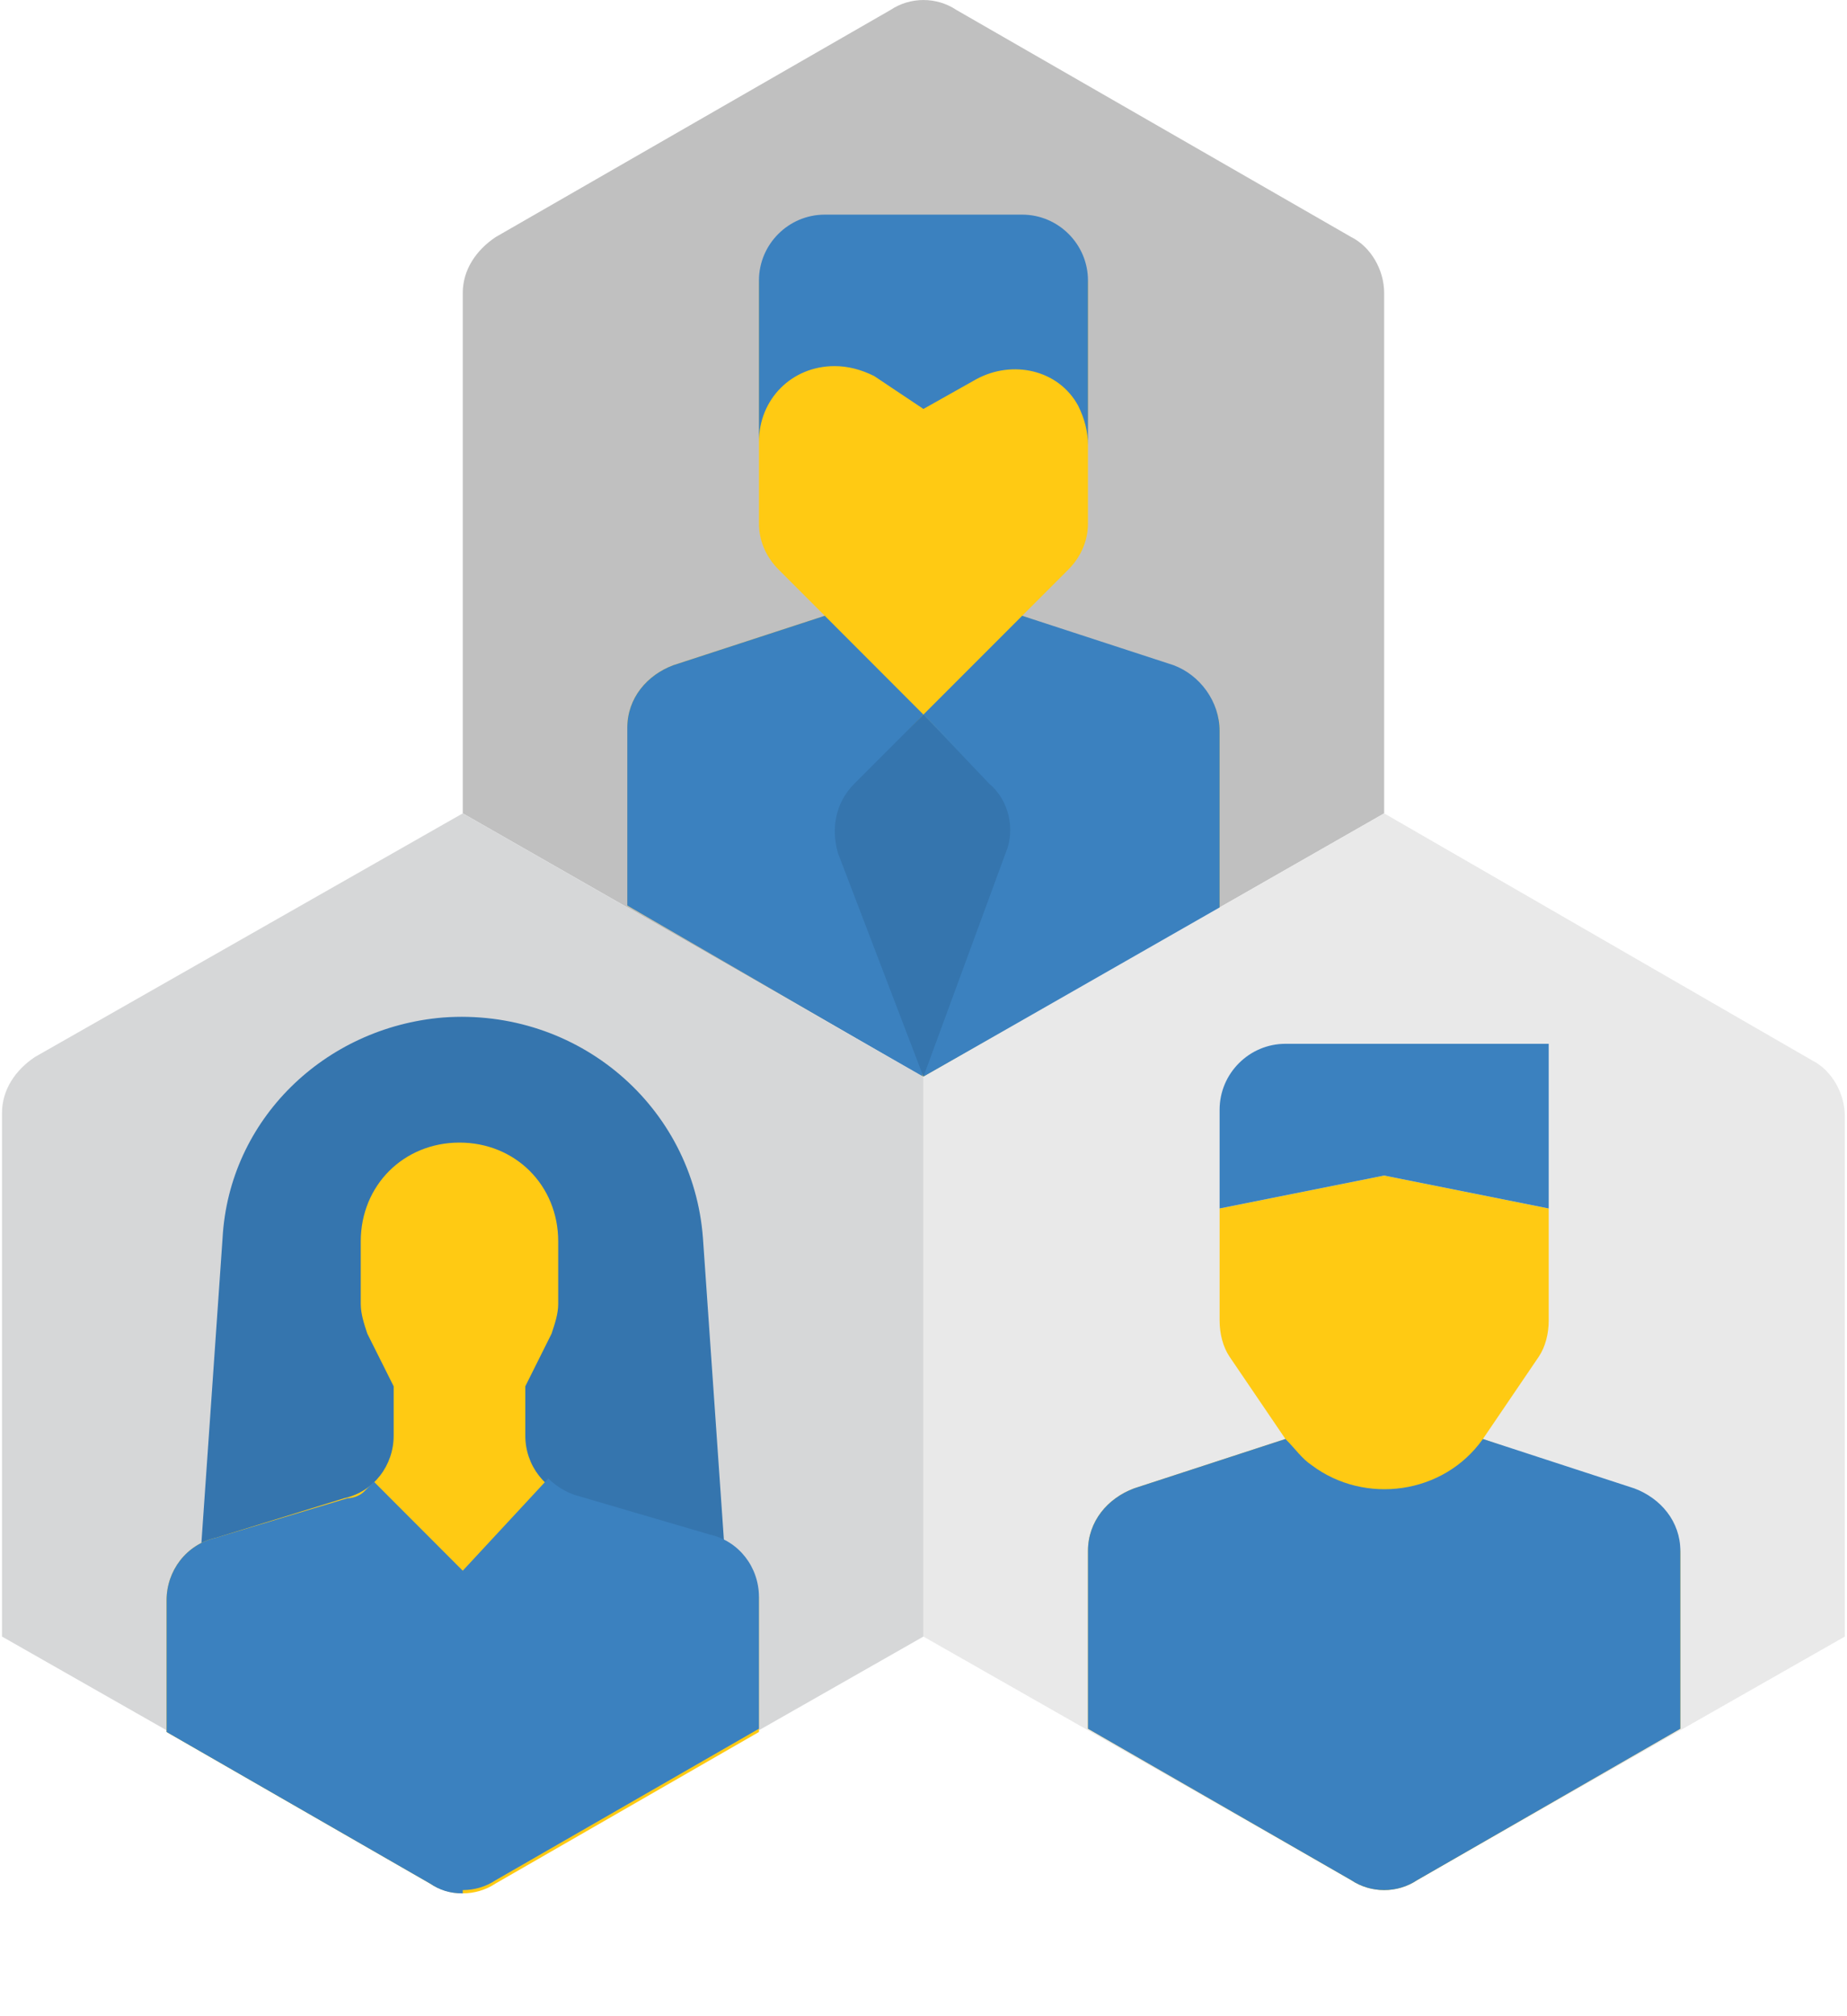 <?xml version="1.0" encoding="UTF-8"?>
<svg width="22px" height="24px" viewBox="0 0 22 24" version="1.1" xmlns="http://www.w3.org/2000/svg" xmlns:xlink="http://www.w3.org/1999/xlink">
    <title>31AF35E6-54B4-45E9-85B0-33213FB581E8@2x</title>
    <g id="Dokodemo-Web-Profile" stroke="none" stroke-width="1" fill="none" fill-rule="evenodd">
        <g id="icons" transform="translate(-77, -32)">
            <g id="department-(1)" transform="translate(77, 32)">
                <path d="M16.487,3.488 C16.487,3.214 16.33,2.94 16.095,2.822 L11.391,0.118 C11.156,-0.039 10.843,-0.039 10.608,0.118 L5.904,2.822 C5.669,2.979 5.512,3.214 5.512,3.488 L5.512,9.682 L10.999,12.817 L16.487,9.682 L16.487,3.488 Z" id="Path" fill="#C0C0C0" fill-rule="nonzero"></path>
                <path d="M10.999,12.817 L14.527,10.818 L14.527,8.702 C14.527,8.349 14.292,8.074 13.978,7.957 L12.175,7.33 L12.724,6.781 C12.881,6.624 12.959,6.428 12.959,6.232 L12.959,3.41 C12.959,2.979 12.607,2.626 12.175,2.626 L9.824,2.626 C9.392,2.626 9.04,2.979 9.04,3.41 L9.04,6.232 C9.04,6.428 9.118,6.624 9.275,6.781 L9.824,7.33 L8.021,7.918 C7.707,8.035 7.472,8.31 7.472,8.662 L7.472,10.779 L10.999,12.817 Z" id="Path" fill="#FFCA13" fill-rule="nonzero"></path>
                <path d="M9.04,5.26 C9.04,4.75 9.432,4.358 9.941,4.358 C10.098,4.358 10.255,4.398 10.412,4.476 L10.999,4.868 L11.627,4.515 C12.058,4.28 12.607,4.398 12.842,4.829 C12.92,4.986 12.959,5.142 12.959,5.299 L12.959,3.339 C12.959,2.908 12.607,2.555 12.175,2.555 L9.824,2.555 C9.392,2.555 9.04,2.908 9.04,3.339 L9.04,5.26 Z" id="Path" fill="#3B81BF" fill-rule="nonzero"></path>
                <path d="M13.978,7.918 L12.175,7.33 L10.999,8.506 L11.823,9.329 C12.058,9.564 12.097,9.878 12.019,10.152 L10.999,12.817 L14.527,10.818 L14.527,8.702 C14.527,8.349 14.292,8.035 13.978,7.918 L13.978,7.918 Z" id="Path" fill="#3B81BF" fill-rule="nonzero"></path>
                <path d="M10.989,10.386 C10.871,10.112 9.98,9.525 10.216,9.329 L10.999,8.506 L9.824,7.33 L8.021,7.918 C7.707,8.035 7.472,8.31 7.472,8.662 L7.472,10.779 L10.989,12.817 L10.989,10.386 Z" id="Path" fill="#3B81BF" fill-rule="nonzero"></path>
                <polygon id="Path-2" fill="#3B81BF" points="11 8.506 11 12.817 12.628 10.105"></polygon>
                <path d="M10.999,8.506 L10.176,9.329 C9.941,9.564 9.902,9.878 9.98,10.152 L10.999,12.817 L11.979,10.152 C12.097,9.878 12.019,9.525 11.783,9.329 L10.999,8.506 Z" id="Path" fill="#3575AE" fill-rule="nonzero"></path>
                <path d="M10.999,19.481 L10.999,12.817 L5.512,9.682 L0.416,12.582 C0.181,12.739 0.024,12.974 0.024,13.248 L0.024,19.481 L5.12,22.381 C5.355,22.538 5.669,22.538 5.904,22.381 L10.999,19.481 Z" id="Path" fill="#D6D7D8" fill-rule="nonzero"></path>
                <path d="M8.373,14.738 C8.256,13.17 6.884,11.994 5.277,12.112 C3.866,12.229 2.729,13.327 2.651,14.738 L2.376,18.697 L8.648,18.697 L8.373,14.738 Z" id="Path" fill="#3575AE" fill-rule="nonzero"></path>
                <path d="M8.452,18.305 L6.845,17.834 C6.492,17.756 6.257,17.442 6.257,17.09 L6.257,16.502 L6.57,15.875 C6.609,15.757 6.649,15.639 6.649,15.522 L6.649,14.777 C6.649,14.111 6.139,13.601 5.473,13.601 C4.807,13.601 4.297,14.111 4.297,14.777 L4.297,15.522 C4.297,15.639 4.336,15.757 4.375,15.875 L4.689,16.502 L4.689,17.09 C4.689,17.442 4.454,17.756 4.101,17.834 L2.572,18.305 C2.22,18.383 1.984,18.697 1.984,19.049 L1.984,20.617 L5.12,22.42 C5.355,22.577 5.669,22.577 5.904,22.42 L9.04,20.617 L9.04,19.049 C9.04,18.697 8.804,18.383 8.452,18.305 L8.452,18.305 Z" id="Path" fill="#FFCA13" fill-rule="nonzero"></path>
                <path d="M4.454,17.638 C4.415,17.678 4.375,17.717 4.336,17.756 C4.297,17.795 4.219,17.834 4.14,17.834 L2.572,18.305 C2.22,18.383 1.984,18.697 1.984,19.049 L1.984,20.617 L5.12,22.42 C5.238,22.499 5.355,22.538 5.512,22.538 L5.512,18.697 L4.454,17.638 Z" id="Path" fill="#3B81BF" fill-rule="nonzero"></path>
                <path d="M4.336,21.95 L5.12,22.381 C5.355,22.538 5.669,22.538 5.904,22.381 L9.04,20.578 L9.04,19.01 C9.04,18.657 8.804,18.344 8.452,18.266 L6.845,17.795 C6.727,17.756 6.609,17.678 6.531,17.599 L5.512,18.697 L4.336,19.873 L4.336,21.95 Z" id="Path" fill="#3B81BF" fill-rule="nonzero"></path>
                <path d="M21.974,13.288 C21.974,13.013 21.818,12.739 21.582,12.621 L16.487,9.682 L10.999,12.817 L10.999,19.481 L16.095,22.381 C16.33,22.538 16.644,22.538 16.879,22.381 L21.974,19.481 L21.974,13.288 Z" id="Path" fill="#E9E9E9" fill-rule="nonzero"></path>
                <path d="M20.015,18.501 C20.015,18.148 19.779,17.874 19.466,17.756 L17.663,17.129 L18.329,16.149 C18.408,16.031 18.447,15.875 18.447,15.718 L18.447,14.385 L16.487,13.993 L14.527,14.385 L14.527,15.718 C14.527,15.875 14.566,16.031 14.645,16.149 L15.311,17.129 L13.508,17.717 C13.194,17.834 12.959,18.109 12.959,18.462 L12.959,20.578 L16.095,22.381 C16.33,22.538 16.644,22.538 16.879,22.381 L20.015,20.578 L20.015,18.501 Z" id="Path" fill="#FFCA13" fill-rule="nonzero"></path>
                <path d="M17.663,17.129 C17.192,17.795 16.252,17.913 15.625,17.442 C15.507,17.364 15.429,17.246 15.311,17.129 L13.508,17.717 C13.194,17.834 12.959,18.109 12.959,18.462 L12.959,20.578 L16.095,22.381 C16.33,22.538 16.644,22.538 16.879,22.381 L20.015,20.578 L20.015,18.462 C20.015,18.109 19.779,17.834 19.466,17.717 L17.663,17.129 Z" id="Path" fill="#3B81BF" fill-rule="nonzero"></path>
                <path d="M15.311,12.425 C14.88,12.425 14.527,12.778 14.527,13.209 L14.527,14.385 L16.487,13.993 L18.447,14.385 L18.447,12.425 L15.311,12.425 Z" id="Path" fill="#3B81BF" fill-rule="nonzero"></path>
                <g id="Group" transform="translate(16.07, 18.667)" fill="#3B81BF" fill-rule="nonzero">
                    <polygon id="Path" points="0.024 0.029 0.808 0.029 0.808 0.813 0.024 0.813"></polygon>
                    <polygon id="Path" points="0.024 1.597 0.808 1.597 0.808 2.381 0.024 2.381"></polygon>
                    <polygon id="Path" points="1.592 0.029 2.768 0.029 2.768 0.813 1.592 0.813"></polygon>
                </g>
                <polygon id="Path" fill="#3B81BF" fill-rule="nonzero" points="12.959 8.898 13.743 8.898 13.743 9.682 12.959 9.682"></polygon>
                <polygon id="Path" fill="#3B81BF" fill-rule="nonzero" points="6.688 19.089 7.864 19.089 7.864 19.873 6.688 19.873"></polygon>
            </g>
        </g>
    </g>
</svg>